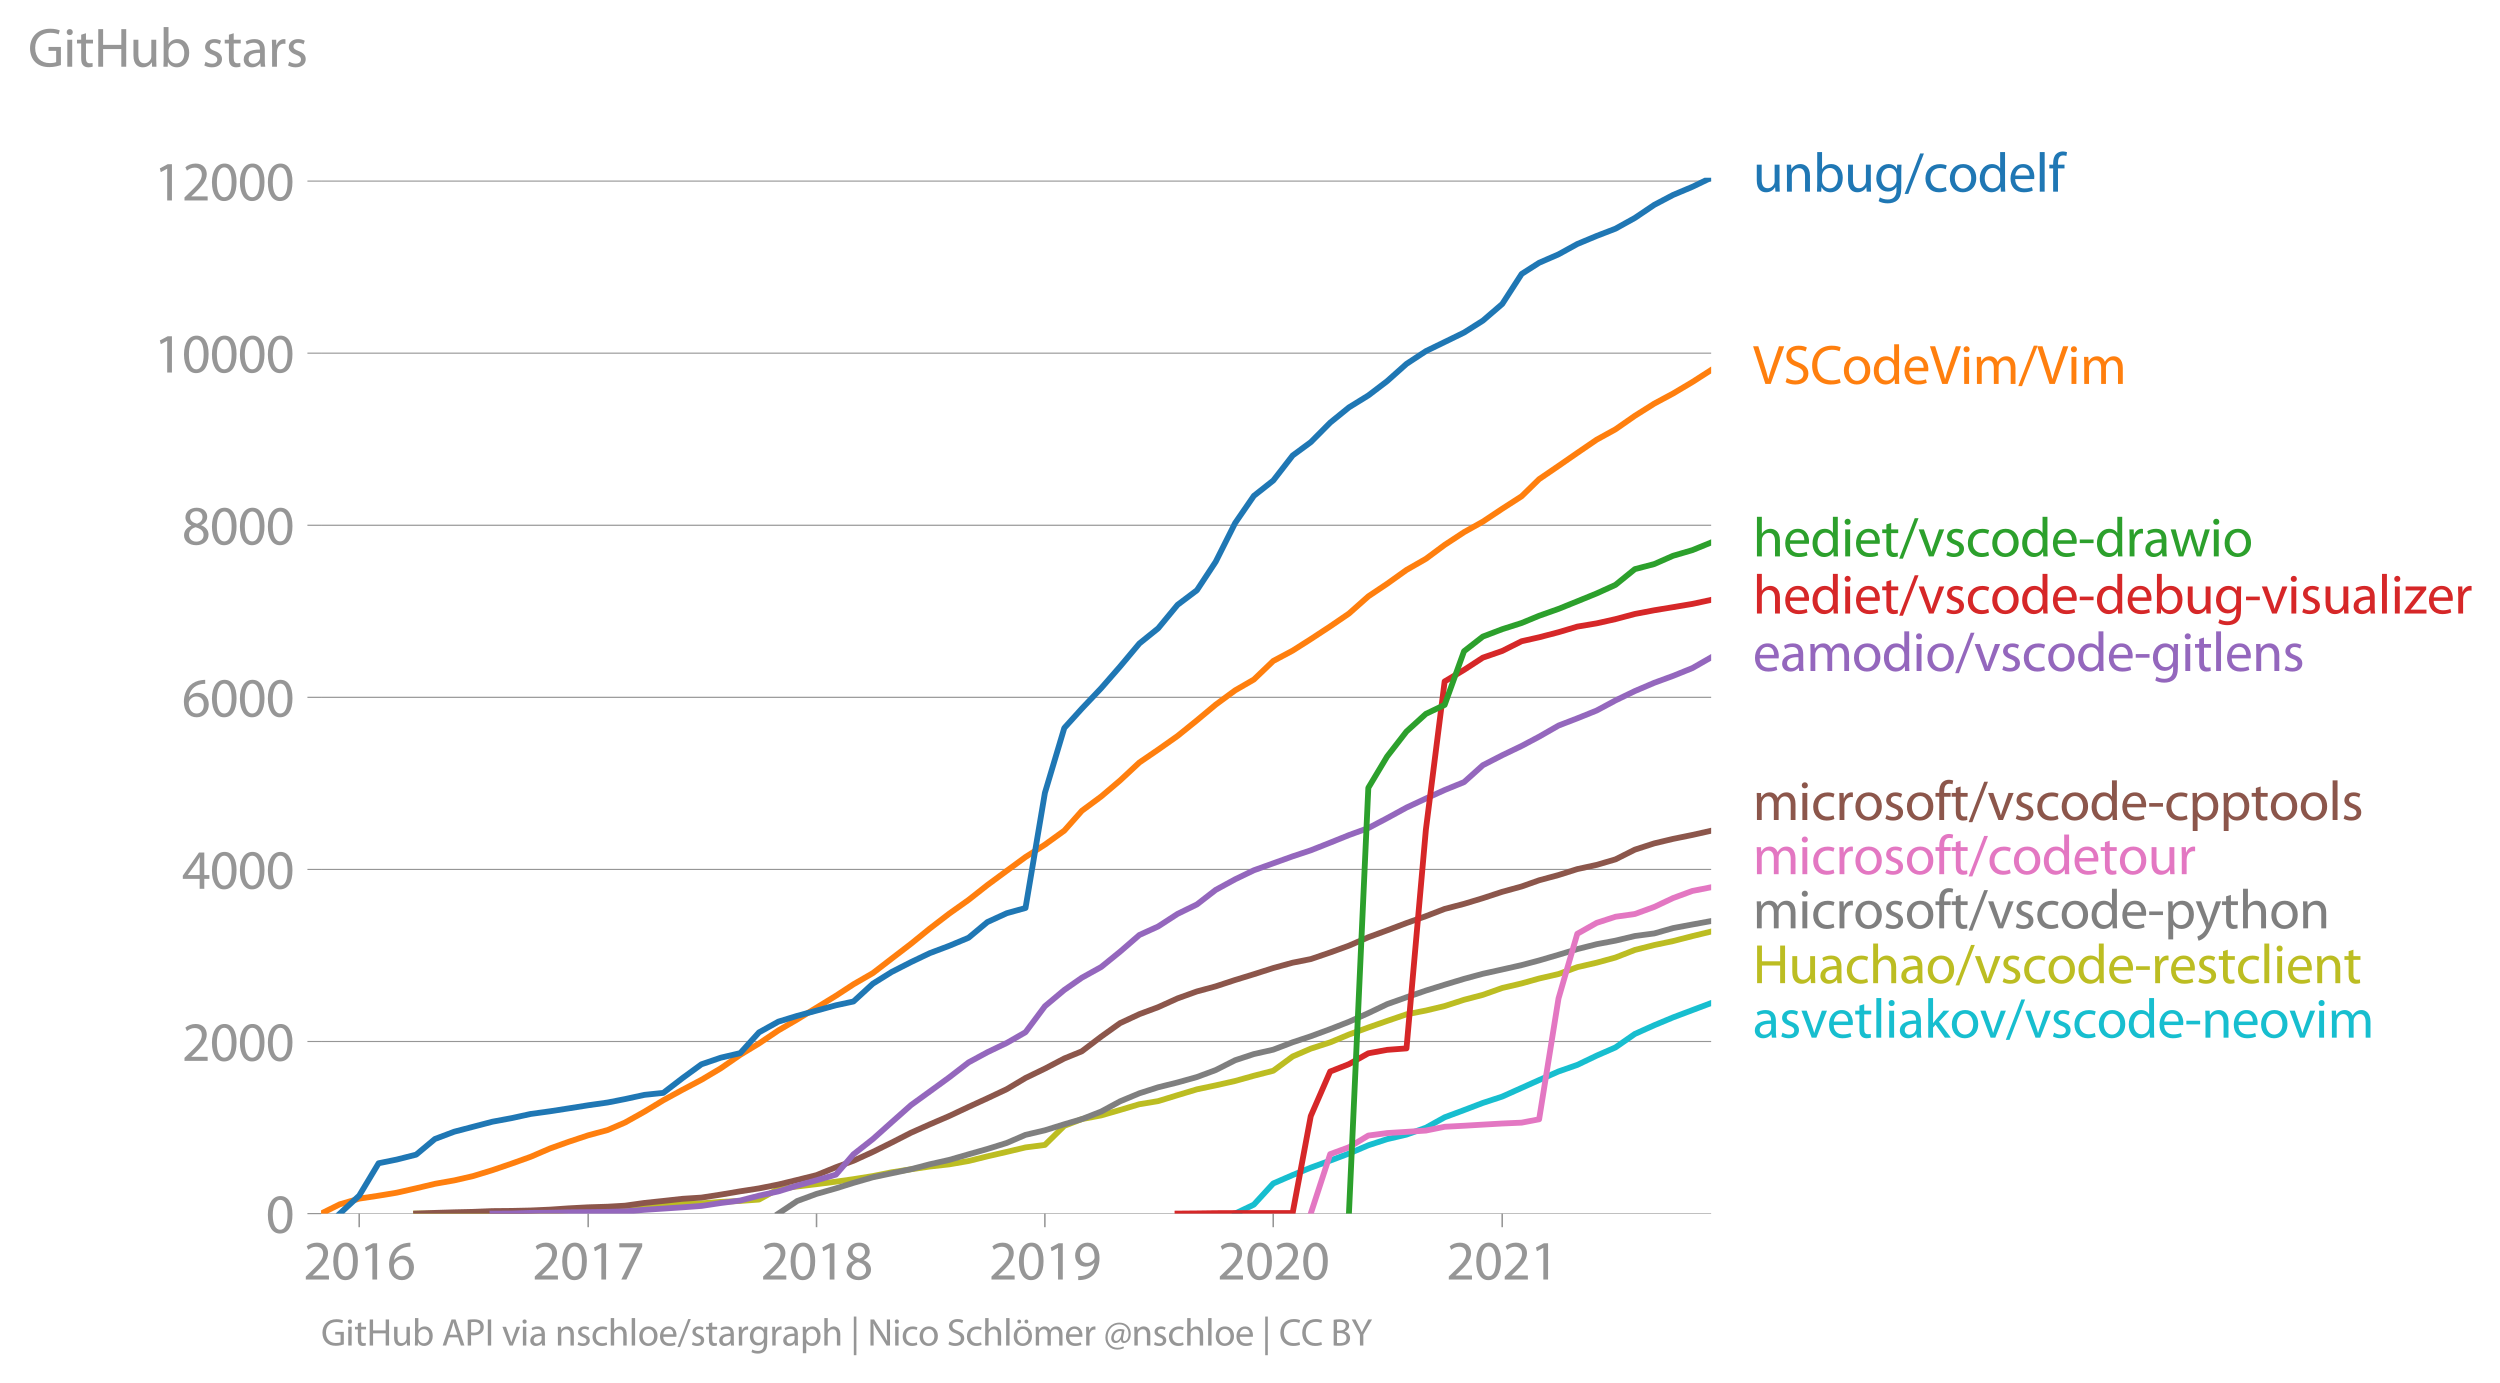 <svg xmlns:xlink="http://www.w3.org/1999/xlink" width="856.334" height="473.733" viewBox="0 0 642.251 355.3" xmlns="http://www.w3.org/2000/svg"><defs><style>*{stroke-linejoin:round;stroke-linecap:butt}</style></defs><g id="figure_1"><path d="M0 355.3h642.25V0H0v355.3z" style="fill:none" id="patch_1"/><g id="axes_1"><path d="M82.476 311.773h357.12V45.66H82.476v266.112z" style="fill:none" id="patch_2"/><g id="matplotlib.axis_1"><g id="xtick_1"><g id="line2d_1"><defs><path id="mfac91e3180" d="M0 0v3.5" style="stroke:#969696;stroke-width:.4"/></defs><use xlink:href="#mfac91e3180" x="92.28" y="311.773" style="fill:#969696;stroke:#969696;stroke-width:.4"/></g><g style="fill:#969696" transform="matrix(.14 0 0 -.14 77.917 328.713)" id="text_1"><defs><path id="MyriadPro-Regular-32" d="M2944 0v467H1075v13l333 307c877 845 1434 1466 1434 2234 0 595-378 1209-1274 1209-480 0-890-179-1178-422l180-397c192 160 505 352 883 352 621 0 825-390 825-813-6-627-486-1164-1548-2176L288 346V0h2656z" transform="scale(.016)"/><path id="MyriadPro-Regular-30" d="M1677 4230c-845 0-1447-768-1447-2163C243 691 794-70 1606-70c922 0 1447 780 1447 2195 0 1325-499 2105-1376 2105zm-32-435c582 0 845-672 845-1696 0-1062-276-1734-852-1734-512 0-844 614-844 1696 0 1133 358 1734 851 1734z" transform="scale(.016)"/><path id="MyriadPro-Regular-31" d="M1510 0h544v4160h-480l-908-486 108-429 724 390h12V0z" transform="scale(.016)"/><path id="MyriadPro-Regular-36" d="M2662 4224c-102 0-243-6-409-32-525-64-986-275-1331-614-410-410-704-1056-704-1876C218 621 800-70 1690-70c864 0 1382 704 1382 1465 0 813-518 1344-1254 1344-461 0-807-217-1005-480h-19c96 685 563 1331 1446 1479 160 25 307 32 422 25v461zM1690 365c-589 0-903 505-916 1190 0 103 26 186 64 250 154 301 468 512 807 512 518 0 857-359 857-954s-326-998-806-998h-6z" transform="scale(.016)"/></defs><use xlink:href="#MyriadPro-Regular-32"/><use xlink:href="#MyriadPro-Regular-30" x="51.3"/><use xlink:href="#MyriadPro-Regular-31" x="102.6"/><use xlink:href="#MyriadPro-Regular-36" x="153.9"/></g></g><g id="xtick_2"><use xlink:href="#mfac91e3180" x="151.104" y="311.773" style="fill:#969696;stroke:#969696;stroke-width:.4" id="line2d_2"/><g style="fill:#969696" transform="matrix(.14 0 0 -.14 136.74 328.713)" id="text_2"><defs><path id="MyriadPro-Regular-37" d="M365 4160v-467h2035v-13L595 0h583l1811 3789v371H365z" transform="scale(.016)"/></defs><use xlink:href="#MyriadPro-Regular-32"/><use xlink:href="#MyriadPro-Regular-30" x="51.3"/><use xlink:href="#MyriadPro-Regular-31" x="102.6"/><use xlink:href="#MyriadPro-Regular-37" x="153.9"/></g></g><g id="xtick_3"><use xlink:href="#mfac91e3180" x="209.767" y="311.773" style="fill:#969696;stroke:#969696;stroke-width:.4" id="line2d_3"/><g style="fill:#969696" transform="matrix(.14 0 0 -.14 195.403 328.713)" id="text_3"><defs><path id="MyriadPro-Regular-38" d="M1062 2170c-512-218-825-589-825-1114C237 448 762-70 1632-70c794 0 1414 486 1414 1209 0 506-320 871-838 1075v20c512 243 685 620 685 972 0 519-403 1024-1210 1024-729 0-1286-448-1286-1107 0-358 198-717 659-934l6-19zm583-1831c-531 0-851 371-832 794 0 397 262 717 749 857 563-160 915-403 915-908 0-423-327-743-832-743zm6 3488c506 0 704-345 704-678 0-378-275-634-633-755-480 128-794 352-794 768 0 358 256 665 723 665z" transform="scale(.016)"/></defs><use xlink:href="#MyriadPro-Regular-32"/><use xlink:href="#MyriadPro-Regular-30" x="51.3"/><use xlink:href="#MyriadPro-Regular-31" x="102.6"/><use xlink:href="#MyriadPro-Regular-38" x="153.9"/></g></g><g id="xtick_4"><use xlink:href="#mfac91e3180" x="268.429" y="311.773" style="fill:#969696;stroke:#969696;stroke-width:.4" id="line2d_4"/><g style="fill:#969696" transform="matrix(.14 0 0 -.14 254.066 328.713)" id="text_4"><defs><path id="MyriadPro-Regular-39" d="M614-64c135-6 314 0 519 32 448 51 889 243 1209 557 410 397 717 1037 717 1952 0 1062-525 1753-1376 1753S262 3539 262 2752c0-710 480-1274 1229-1274 416 0 749 167 979 448h20c-77-492-276-857-551-1107-237-224-544-358-870-403-192-19-333-32-455-19V-64zm1024 3866c589 0 852-544 852-1255 0-89-20-153-52-205-147-249-441-435-819-435-486 0-800 365-800 883 0 589 339 1012 813 1012h6z" transform="scale(.016)"/></defs><use xlink:href="#MyriadPro-Regular-32"/><use xlink:href="#MyriadPro-Regular-30" x="51.3"/><use xlink:href="#MyriadPro-Regular-31" x="102.6"/><use xlink:href="#MyriadPro-Regular-39" x="153.9"/></g></g><g id="xtick_5"><use xlink:href="#mfac91e3180" x="327.092" y="311.773" style="fill:#969696;stroke:#969696;stroke-width:.4" id="line2d_5"/><g style="fill:#969696" transform="matrix(.14 0 0 -.14 312.73 328.713)" id="text_5"><use xlink:href="#MyriadPro-Regular-32"/><use xlink:href="#MyriadPro-Regular-30" x="51.3"/><use xlink:href="#MyriadPro-Regular-32" x="102.6"/><use xlink:href="#MyriadPro-Regular-30" x="153.9"/></g></g><g id="xtick_6"><use xlink:href="#mfac91e3180" x="385.916" y="311.773" style="fill:#969696;stroke:#969696;stroke-width:.4" id="line2d_6"/><g style="fill:#969696" transform="matrix(.14 0 0 -.14 371.553 328.713)" id="text_6"><use xlink:href="#MyriadPro-Regular-32"/><use xlink:href="#MyriadPro-Regular-30" x="51.3"/><use xlink:href="#MyriadPro-Regular-32" x="102.6"/><use xlink:href="#MyriadPro-Regular-31" x="153.9"/></g></g></g><g id="matplotlib.axis_2"><g id="ytick_1"><path d="M82.476 311.773h357.12" clip-path="url(#pd92a24f664)" style="fill:none;stroke:#969696;stroke-width:.3;stroke-linecap:square" id="line2d_7"/><g id="line2d_8"><defs><path id="m99b5514f71" d="M0 0h-3.5" style="stroke:#969696;stroke-width:.3"/></defs><use xlink:href="#m99b5514f71" x="82.476" y="311.773" style="fill:#969696;stroke:#969696;stroke-width:.3"/></g><use xlink:href="#MyriadPro-Regular-30" style="fill:#969696" transform="matrix(.14 0 0 -.14 68.295 316.743)" id="text_7"/></g><g id="ytick_2"><path d="M82.476 267.564h357.12" clip-path="url(#pd92a24f664)" style="fill:none;stroke:#969696;stroke-width:.3;stroke-linecap:square" id="line2d_9"/><use xlink:href="#m99b5514f71" x="82.476" y="267.564" style="fill:#969696;stroke:#969696;stroke-width:.3" id="line2d_10"/><g style="fill:#969696" transform="matrix(.14 0 0 -.14 46.75 272.534)" id="text_8"><use xlink:href="#MyriadPro-Regular-32"/><use xlink:href="#MyriadPro-Regular-30" x="51.3"/><use xlink:href="#MyriadPro-Regular-30" x="102.6"/><use xlink:href="#MyriadPro-Regular-30" x="153.9"/></g></g><g id="ytick_3"><path d="M82.476 223.356h357.12" clip-path="url(#pd92a24f664)" style="fill:none;stroke:#969696;stroke-width:.3;stroke-linecap:square" id="line2d_11"/><use xlink:href="#m99b5514f71" x="82.476" y="223.356" style="fill:#969696;stroke:#969696;stroke-width:.3" id="line2d_12"/><g style="fill:#969696" transform="matrix(.14 0 0 -.14 46.75 228.326)" id="text_9"><defs><path id="MyriadPro-Regular-34" d="M2560 0v1133h582v441h-582v2586h-608L96 1504v-371h1933V0h531zM666 1574v13l1017 1415c115 192 218 371 346 614h19c-13-218-19-435-19-653V1574H666z" transform="scale(.016)"/></defs><use xlink:href="#MyriadPro-Regular-34"/><use xlink:href="#MyriadPro-Regular-30" x="51.3"/><use xlink:href="#MyriadPro-Regular-30" x="102.6"/><use xlink:href="#MyriadPro-Regular-30" x="153.9"/></g></g><g id="ytick_4"><path d="M82.476 179.148h357.12" clip-path="url(#pd92a24f664)" style="fill:none;stroke:#969696;stroke-width:.3;stroke-linecap:square" id="line2d_13"/><use xlink:href="#m99b5514f71" x="82.476" y="179.148" style="fill:#969696;stroke:#969696;stroke-width:.3" id="line2d_14"/><g style="fill:#969696" transform="matrix(.14 0 0 -.14 46.75 184.118)" id="text_10"><use xlink:href="#MyriadPro-Regular-36"/><use xlink:href="#MyriadPro-Regular-30" x="51.3"/><use xlink:href="#MyriadPro-Regular-30" x="102.6"/><use xlink:href="#MyriadPro-Regular-30" x="153.9"/></g></g><g id="ytick_5"><path d="M82.476 134.94h357.12" clip-path="url(#pd92a24f664)" style="fill:none;stroke:#969696;stroke-width:.3;stroke-linecap:square" id="line2d_15"/><use xlink:href="#m99b5514f71" x="82.476" y="134.939" style="fill:#969696;stroke:#969696;stroke-width:.3" id="line2d_16"/><g style="fill:#969696" transform="matrix(.14 0 0 -.14 46.75 139.91)" id="text_11"><use xlink:href="#MyriadPro-Regular-38"/><use xlink:href="#MyriadPro-Regular-30" x="51.3"/><use xlink:href="#MyriadPro-Regular-30" x="102.6"/><use xlink:href="#MyriadPro-Regular-30" x="153.9"/></g></g><g id="ytick_6"><path d="M82.476 90.731h357.12" clip-path="url(#pd92a24f664)" style="fill:none;stroke:#969696;stroke-width:.3;stroke-linecap:square" id="line2d_17"/><use xlink:href="#m99b5514f71" x="82.476" y="90.731" style="fill:#969696;stroke:#969696;stroke-width:.3" id="line2d_18"/><g style="fill:#969696" transform="matrix(.14 0 0 -.14 39.568 95.701)" id="text_12"><use xlink:href="#MyriadPro-Regular-31"/><use xlink:href="#MyriadPro-Regular-30" x="51.3"/><use xlink:href="#MyriadPro-Regular-30" x="102.6"/><use xlink:href="#MyriadPro-Regular-30" x="153.9"/><use xlink:href="#MyriadPro-Regular-30" x="205.2"/></g></g><g id="ytick_7"><path d="M82.476 46.523h357.12" clip-path="url(#pd92a24f664)" style="fill:none;stroke:#969696;stroke-width:.3;stroke-linecap:square" id="line2d_19"/><use xlink:href="#m99b5514f71" x="82.476" y="46.523" style="fill:#969696;stroke:#969696;stroke-width:.3" id="line2d_20"/><g style="fill:#969696" transform="matrix(.14 0 0 -.14 39.568 51.493)" id="text_13"><use xlink:href="#MyriadPro-Regular-31"/><use xlink:href="#MyriadPro-Regular-32" x="51.3"/><use xlink:href="#MyriadPro-Regular-30" x="102.6"/><use xlink:href="#MyriadPro-Regular-30" x="153.9"/><use xlink:href="#MyriadPro-Regular-30" x="205.2"/></g></g><g style="fill:#969696" transform="matrix(.14 0 0 -.14 7.2 17.14)" id="text_14"><defs><path id="MyriadPro-Regular-47" d="M3770 2266H2349v-448h877V531c-128-64-378-115-743-115-1005 0-1664 646-1664 1741 0 1081 685 1734 1735 1734 435 0 723-83 953-185l135 454c-186 90-576 198-1076 198-1446 0-2329-940-2336-2227 0-672 231-1248 602-1606 422-403 960-570 1613-570 582 0 1075 147 1325 237v2074z" transform="scale(.016)"/><path id="MyriadPro-Regular-69" d="M1030 0v3098H467V0h563zM749 4320c-205 0-352-154-352-352 0-192 141-346 339-346 224 0 365 154 358 346 0 198-134 352-345 352z" transform="scale(.016)"/><path id="MyriadPro-Regular-74" d="M595 3667v-569H115v-429h480V979c0-365 58-640 218-806C947 19 1158-70 1421-70c217 0 390 38 499 83l-26 422c-83-25-172-38-326-38-314 0-422 217-422 601v1671h806v429h-806v742l-551-173z" transform="scale(.016)"/><path id="MyriadPro-Regular-48" d="M486 4314V0h557v2022h2087V0h563v4314h-563V2509H1043v1805H486z" transform="scale(.016)"/><path id="MyriadPro-Regular-75" d="M3059 3098h-563V1197c0-103-19-205-51-288-103-250-365-512-743-512-512 0-691 397-691 985v1716H448V1286C448 198 1030-70 1517-70c550 0 877 326 1024 576h13l32-506h499c-19 243-26 525-26 845v2253z" transform="scale(.016)"/><path id="MyriadPro-Regular-62" d="M467 800c0-275-13-589-25-800h486l26 512h19c230-410 589-582 1037-582 691 0 1388 550 1388 1657 7 941-537 1581-1305 1581-499 0-858-224-1056-570h-13v1946H467V800zm557 998c0 90 19 167 32 231 115 429 474 691 858 691 601 0 921-531 921-1152 0-710-352-1190-941-1190-409 0-736 268-844 659-13 64-26 134-26 205v556z" transform="scale(.016)"/><path id="MyriadPro-Regular-73" d="M250 147C467 19 781-70 1120-70c736 0 1158 390 1158 934 0 461-275 730-812 934-404 154-589 269-589 525 0 231 185 423 518 423 288 0 512-103 634-180l141 410c-173 102-448 192-762 192-666 0-1069-410-1069-909 0-371 263-678 819-877 416-153 576-300 576-569 0-256-192-461-601-461-282 0-576 115-743 224L250 147z" transform="scale(.016)"/><path id="MyriadPro-Regular-61" d="M2643 1901c0 621-230 1267-1177 1267-391 0-762-109-1018-275l128-371c218 140 518 230 806 230 634 0 704-461 704-717v-64C890 1978 224 1568 224 819c0-448 320-889 947-889 442 0 775 217 947 460h20l44-390h512c-38 211-51 474-51 742v1159zm-544-858c0-57-13-121-32-179-89-262-345-518-749-518-288 0-531 172-531 537 0 602 698 711 1312 698v-538z" transform="scale(.016)"/><path id="MyriadPro-Regular-72" d="M467 0h557v1651c0 96 13 186 26 263 76 422 358 723 755 723 77 0 134-7 192-19v531c-51 13-96 19-160 19-378 0-717-262-858-678h-25l-20 608H442c19-288 25-602 25-967V0z" transform="scale(.016)"/></defs><use xlink:href="#MyriadPro-Regular-47"/><use xlink:href="#MyriadPro-Regular-69" x="64.6"/><use xlink:href="#MyriadPro-Regular-74" x="88"/><use xlink:href="#MyriadPro-Regular-48" x="121.1"/><use xlink:href="#MyriadPro-Regular-75" x="186.3"/><use xlink:href="#MyriadPro-Regular-62" x="241.4"/><use xlink:href="#MyriadPro-Regular-20" x="298.3"/><use xlink:href="#MyriadPro-Regular-73" x="319.5"/><use xlink:href="#MyriadPro-Regular-74" x="359.1"/><use xlink:href="#MyriadPro-Regular-61" x="392.2"/><use xlink:href="#MyriadPro-Regular-72" x="440.4"/><use xlink:href="#MyriadPro-Regular-73" x="473.1"/></g></g><path d="m317.288 311.773 4.822-2.3 4.982-5.437 4.983-2.166 4.66-1.9 4.983-1.813 4.821-1.813 4.983-2.122 4.821-1.57 4.983-1.17 4.982-1.77 4.821-2.674 4.983-1.857 4.821-1.834 4.983-1.636 4.982-2.232 4.5-2.012 4.983-2.21 4.821-1.68 4.982-2.388 4.822-2.1 4.982-3.47 4.983-2.232 4.821-2.012 4.983-1.879 4.821-1.812" clip-path="url(#pd92a24f664)" style="fill:none;stroke:#17becf;stroke-width:1.5;stroke-linecap:square" id="line2d_21"/><path d="m106.906 311.773 4.821-.022 4.983-.045 4.821-.044 4.983-.132 4.982-.067 4.821-.22 4.983-.111 4.821-.243 4.983-.177 4.982-.31 4.5-.243 4.983-.133 4.821-.42 4.982-.309 4.822-.155 4.982-.375 4.983-.244 4.821-.353 4.983-2.741 4.821-.62 4.983-.596 4.982-.64 4.5-.642 4.982-.796 4.822-.972 4.982-.774 4.822-.707 4.982-.553 4.983-.862 4.821-1.194 4.982-1.149 4.822-1.15 4.982-.64 4.983-4.908 4.5-1.724 4.982-.95 4.822-1.393 4.982-1.48 4.822-.796 4.982-1.526 4.982-1.503 4.822-1.017 4.982-1.127 4.822-1.348 4.982-1.282 4.983-3.67 4.66-2.011 4.983-1.614 4.821-2.011 4.983-1.813 4.821-1.68 4.983-1.702 4.982-.972 4.821-1.15 4.983-1.613 4.821-1.26 4.983-1.768 4.982-1.172 4.5-1.26 4.983-1.15 4.821-1.768 4.982-1.149 4.822-1.326 4.982-1.945 4.983-1.26 4.821-1.017 4.983-1.282 4.821-1.172" clip-path="url(#pd92a24f664)" style="fill:none;stroke:#bcbd22;stroke-width:1.5;stroke-linecap:square" id="line2d_22"/><path d="m199.963 311.773 4.821-3.228 4.983-1.834 4.982-1.415 4.5-1.414 4.982-1.437 4.822-1.017 4.982-1.061 4.822-1.26 4.982-1.127 4.983-1.437 4.821-1.37 4.982-1.548 4.822-2.078 4.982-1.171 4.983-1.547 4.5-1.327 4.982-1.945 4.822-2.608 4.982-2.078 4.822-1.547 4.982-1.238 4.982-1.393 4.822-1.79 4.982-2.52 4.822-1.591 4.982-1.128 4.983-1.9 4.66-1.548 4.983-1.835 4.821-1.878 4.983-2.233 4.821-2.299 4.983-1.768 4.982-1.724 4.821-1.503 4.983-1.503 4.821-1.305 4.983-1.105 4.982-1.127 4.5-1.194 4.983-1.459 4.821-1.458 4.982-1.26 4.822-.907 4.982-1.193 4.983-.663 4.821-1.37 4.983-.93 4.821-.883" clip-path="url(#pd92a24f664)" style="fill:none;stroke:#7f7f7f;stroke-width:1.5;stroke-linecap:square" id="line2d_23"/><g style="fill:#1f77b4" transform="matrix(.14 0 0 -.14 450.31 49.244)" id="text_15"><defs><path id="MyriadPro-Regular-6e" d="M467 0h563v1862c0 96 13 192 39 263 96 313 384 576 755 576 531 0 717-416 717-915V0h563v1850c0 1062-666 1318-1094 1318-512 0-871-288-1024-582h-13l-32 512H442c19-256 25-519 25-839V0z" transform="scale(.016)"/><path id="MyriadPro-Regular-67" d="M3110 2246c0 378 13 628 26 852h-493l-25-468h-13c-135 256-429 538-967 538-710 0-1395-595-1395-1645C243 666 794 13 1562 13c480 0 812 230 985 518h13V186c0-781-422-1082-998-1082-384 0-704 115-909 243l-141-429c250-166 659-256 1030-256 391 0 826 90 1127 372 301 268 441 704 441 1414v1798zm-556-928c0-96-13-204-45-300-122-359-435-576-781-576-608 0-915 505-915 1113 0 717 384 1171 921 1171 410 0 685-268 788-595 25-77 32-160 32-256v-557z" transform="scale(.016)"/><path id="MyriadPro-Regular-2f" d="m422-256 1792 4640h-435L-6-256h428z" transform="scale(.016)"/><path id="MyriadPro-Regular-63" d="M2579 538c-160-71-371-154-691-154-614 0-1075 442-1075 1158 0 647 384 1172 1094 1172 307 0 519-71 653-148l128 436c-154 76-448 160-781 160-1011 0-1664-692-1664-1645C243 570 851-70 1786-70c416 0 742 108 889 185l-96 423z" transform="scale(.016)"/><path id="MyriadPro-Regular-6f" d="M1779 3168c-857 0-1536-608-1536-1645C243 544 890-70 1728-70c749 0 1542 499 1542 1644 0 948-601 1594-1491 1594zm-13-422c666 0 928-666 928-1191 0-697-403-1203-940-1203-551 0-941 512-941 1190 0 589 288 1204 953 1204z" transform="scale(.016)"/><path id="MyriadPro-Regular-64" d="M2579 4544V2694h-13c-140 250-460 474-934 474-755 0-1395-634-1389-1664C243 563 819-70 1568-70c506 0 883 262 1056 608h13l25-538h506c-19 211-26 525-26 800v3744h-563zm0-3245c0-89-6-166-25-243-103-422-448-672-826-672-608 0-915 518-915 1146 0 684 345 1196 928 1196 422 0 729-294 813-652 19-71 25-167 25-237v-538z" transform="scale(.016)"/><path id="MyriadPro-Regular-65" d="M2957 1446c6 58 19 148 19 263 0 569-269 1459-1280 1459-902 0-1453-736-1453-1670C243 563 813-70 1766-70c493 0 832 108 1031 198l-96 403c-211-89-455-160-858-160-563 0-1049 314-1062 1075h2176zM787 1850c45 390 295 915 864 915 634 0 787-557 781-915H787z" transform="scale(.016)"/><path id="MyriadPro-Regular-6c" d="M467 0h563v4544H467V0z" transform="scale(.016)"/><path id="MyriadPro-Regular-66" d="M1082 0v2669h748v429h-748v166c0 474 121 896 601 896 160 0 275-32 359-70l76 435c-108 45-281 89-480 89-262 0-544-83-755-288-262-249-358-646-358-1081v-147H90v-429h435V0h557z" transform="scale(.016)"/></defs><use xlink:href="#MyriadPro-Regular-75"/><use xlink:href="#MyriadPro-Regular-6e" x="55.1"/><use xlink:href="#MyriadPro-Regular-62" x="110.6"/><use xlink:href="#MyriadPro-Regular-75" x="167.5"/><use xlink:href="#MyriadPro-Regular-67" x="222.6"/><use xlink:href="#MyriadPro-Regular-2f" x="278.5"/><use xlink:href="#MyriadPro-Regular-63" x="312.8"/><use xlink:href="#MyriadPro-Regular-6f" x="357.6"/><use xlink:href="#MyriadPro-Regular-64" x="412.5"/><use xlink:href="#MyriadPro-Regular-65" x="468.9"/><use xlink:href="#MyriadPro-Regular-6c" x="519"/><use xlink:href="#MyriadPro-Regular-66" x="542.6"/></g><g style="fill:#ff7f0e" transform="matrix(.14 0 0 -.14 450.31 98.626)" id="text_16"><defs><path id="MyriadPro-Regular-56" d="m2048 0 1542 4314h-595l-729-2132c-192-563-372-1107-493-1606h-13c-115 506-275 1030-461 1613L627 4314H26L1434 0h614z" transform="scale(.016)"/><path id="MyriadPro-Regular-53" d="M269 211C499 58 954-70 1370-70c1017 0 1510 582 1510 1248 0 633-371 985-1101 1267-595 230-857 429-857 832 0 294 224 646 812 646 391 0 679-128 820-205l153 455c-192 109-512 211-953 211-839 0-1396-499-1396-1171 0-608 436-973 1140-1223 582-224 812-454 812-857 0-435-332-736-902-736-384 0-749 128-998 281L269 211z" transform="scale(.016)"/><path id="MyriadPro-Regular-43" d="M3386 582c-224-108-570-179-909-179-1050 0-1658 679-1658 1735 0 1132 672 1779 1683 1779 359 0 660-77 871-179l134 454c-147 77-486 192-1024 192-1337 0-2253-915-2253-2266C230 704 1146-70 2362-70c524 0 934 108 1139 211l-115 441z" transform="scale(.016)"/><path id="MyriadPro-Regular-6d" d="M467 0h551v1869c0 96 12 192 44 275 90 282 346 563 698 563 429 0 646-358 646-851V0h551v1914c0 102 19 204 45 281 96 275 345 512 665 512 455 0 672-358 672-953V0h551v1824c0 1075-608 1344-1018 1344-294 0-499-77-685-218-128-96-249-230-345-403h-13c-135 365-455 621-877 621-512 0-800-275-973-570h-19l-26 500H442c19-256 25-519 25-839V0z" transform="scale(.016)"/></defs><use xlink:href="#MyriadPro-Regular-56"/><use xlink:href="#MyriadPro-Regular-53" x="55.8"/><use xlink:href="#MyriadPro-Regular-43" x="105.1"/><use xlink:href="#MyriadPro-Regular-6f" x="163.1"/><use xlink:href="#MyriadPro-Regular-64" x="218"/><use xlink:href="#MyriadPro-Regular-65" x="274.4"/><use xlink:href="#MyriadPro-Regular-56" x="324.5"/><use xlink:href="#MyriadPro-Regular-69" x="380.3"/><use xlink:href="#MyriadPro-Regular-6d" x="403.7"/><use xlink:href="#MyriadPro-Regular-2f" x="487.1"/><use xlink:href="#MyriadPro-Regular-56" x="521.4"/><use xlink:href="#MyriadPro-Regular-69" x="577.2"/><use xlink:href="#MyriadPro-Regular-6d" x="600.6"/></g><g style="fill:#2ca02c" transform="matrix(.14 0 0 -.14 450.31 142.944)" id="text_17"><defs><path id="MyriadPro-Regular-68" d="M467 0h563v1869c0 109 7 192 39 269 102 307 390 563 755 563 531 0 717-423 717-922V0h563v1843c0 1069-666 1325-1082 1325-211 0-409-64-576-160-172-96-313-237-403-397h-13v1933H467V0z" transform="scale(.016)"/><path id="MyriadPro-Regular-76" d="M83 3098 1261 0h537l1216 3098h-588l-602-1741c-102-282-192-538-262-794h-20c-64 256-147 512-249 794L685 3098H83z" transform="scale(.016)"/><path id="MyriadPro-Regular-2d" d="M192 1939v-416h1581v416H192z" transform="scale(.016)"/><path id="MyriadPro-Regular-77" d="M115 3098 1050 0h512l499 1472c109 333 205 653 281 1024h13c77-365 167-672 275-1018L3104 0h512l998 3098h-556l-442-1556c-102-364-186-691-237-1004h-19c-70 313-160 640-275 1011l-480 1549h-474l-505-1575c-103-339-205-672-276-985h-19c-57 320-141 640-230 985L691 3098H115z" transform="scale(.016)"/></defs><use xlink:href="#MyriadPro-Regular-68"/><use xlink:href="#MyriadPro-Regular-65" x="55.5"/><use xlink:href="#MyriadPro-Regular-64" x="105.6"/><use xlink:href="#MyriadPro-Regular-69" x="162"/><use xlink:href="#MyriadPro-Regular-65" x="185.4"/><use xlink:href="#MyriadPro-Regular-74" x="235.5"/><use xlink:href="#MyriadPro-Regular-2f" x="268.6"/><use xlink:href="#MyriadPro-Regular-76" x="302.9"/><use xlink:href="#MyriadPro-Regular-73" x="351"/><use xlink:href="#MyriadPro-Regular-63" x="390.6"/><use xlink:href="#MyriadPro-Regular-6f" x="435.4"/><use xlink:href="#MyriadPro-Regular-64" x="490.3"/><use xlink:href="#MyriadPro-Regular-65" x="546.7"/><use xlink:href="#MyriadPro-Regular-2d" x="596.8"/><use xlink:href="#MyriadPro-Regular-64" x="627.5"/><use xlink:href="#MyriadPro-Regular-72" x="683.9"/><use xlink:href="#MyriadPro-Regular-61" x="716.6"/><use xlink:href="#MyriadPro-Regular-77" x="764.8"/><use xlink:href="#MyriadPro-Regular-69" x="838.4"/><use xlink:href="#MyriadPro-Regular-6f" x="861.8"/></g><g style="fill:#d62728" transform="matrix(.14 0 0 -.14 450.31 157.61)" id="text_18"><defs><path id="MyriadPro-Regular-7a" d="M115 0h2515v448H819v13c141 160 269 313 397 486l1382 1799 7 352H243v-455h1677v-13c-141-166-269-313-403-480L115 326V0z" transform="scale(.016)"/></defs><use xlink:href="#MyriadPro-Regular-68"/><use xlink:href="#MyriadPro-Regular-65" x="55.5"/><use xlink:href="#MyriadPro-Regular-64" x="105.6"/><use xlink:href="#MyriadPro-Regular-69" x="162"/><use xlink:href="#MyriadPro-Regular-65" x="185.4"/><use xlink:href="#MyriadPro-Regular-74" x="235.5"/><use xlink:href="#MyriadPro-Regular-2f" x="268.6"/><use xlink:href="#MyriadPro-Regular-76" x="302.9"/><use xlink:href="#MyriadPro-Regular-73" x="351"/><use xlink:href="#MyriadPro-Regular-63" x="390.6"/><use xlink:href="#MyriadPro-Regular-6f" x="435.4"/><use xlink:href="#MyriadPro-Regular-64" x="490.3"/><use xlink:href="#MyriadPro-Regular-65" x="546.7"/><use xlink:href="#MyriadPro-Regular-2d" x="596.8"/><use xlink:href="#MyriadPro-Regular-64" x="627.5"/><use xlink:href="#MyriadPro-Regular-65" x="683.9"/><use xlink:href="#MyriadPro-Regular-62" x="734"/><use xlink:href="#MyriadPro-Regular-75" x="790.9"/><use xlink:href="#MyriadPro-Regular-67" x="846"/><use xlink:href="#MyriadPro-Regular-2d" x="901.9"/><use xlink:href="#MyriadPro-Regular-76" x="932.6"/><use xlink:href="#MyriadPro-Regular-69" x="980.7"/><use xlink:href="#MyriadPro-Regular-73" x="1004.1"/><use xlink:href="#MyriadPro-Regular-75" x="1043.7"/><use xlink:href="#MyriadPro-Regular-61" x="1098.8"/><use xlink:href="#MyriadPro-Regular-6c" x="1147"/><use xlink:href="#MyriadPro-Regular-69" x="1170.6"/><use xlink:href="#MyriadPro-Regular-7a" x="1194"/><use xlink:href="#MyriadPro-Regular-65" x="1236.8"/><use xlink:href="#MyriadPro-Regular-72" x="1286.9"/></g><g style="fill:#9467bd" transform="matrix(.14 0 0 -.14 450.31 172.376)" id="text_19"><use xlink:href="#MyriadPro-Regular-65"/><use xlink:href="#MyriadPro-Regular-61" x="50.1"/><use xlink:href="#MyriadPro-Regular-6d" x="98.3"/><use xlink:href="#MyriadPro-Regular-6f" x="181.7"/><use xlink:href="#MyriadPro-Regular-64" x="236.6"/><use xlink:href="#MyriadPro-Regular-69" x="293"/><use xlink:href="#MyriadPro-Regular-6f" x="316.4"/><use xlink:href="#MyriadPro-Regular-2f" x="371.3"/><use xlink:href="#MyriadPro-Regular-76" x="405.6"/><use xlink:href="#MyriadPro-Regular-73" x="453.7"/><use xlink:href="#MyriadPro-Regular-63" x="493.3"/><use xlink:href="#MyriadPro-Regular-6f" x="538.1"/><use xlink:href="#MyriadPro-Regular-64" x="593"/><use xlink:href="#MyriadPro-Regular-65" x="649.4"/><use xlink:href="#MyriadPro-Regular-2d" x="699.5"/><use xlink:href="#MyriadPro-Regular-67" x="730.2"/><use xlink:href="#MyriadPro-Regular-69" x="786.1"/><use xlink:href="#MyriadPro-Regular-74" x="809.5"/><use xlink:href="#MyriadPro-Regular-6c" x="842.6"/><use xlink:href="#MyriadPro-Regular-65" x="866.2"/><use xlink:href="#MyriadPro-Regular-6e" x="916.3"/><use xlink:href="#MyriadPro-Regular-73" x="971.8"/></g><g style="fill:#8c564b" transform="matrix(.14 0 0 -.14 450.31 210.652)" id="text_20"><defs><path id="MyriadPro-Regular-70" d="M467-1267h557V416h13c185-307 544-486 953-486 730 0 1408 550 1408 1664 0 940-563 1574-1312 1574-505 0-870-224-1100-602h-13l-26 532H442c12-295 25-615 25-1012v-3353zm557 3059c0 77 19 160 38 230 109 423 468 698 852 698 595 0 921-531 921-1152 0-710-345-1197-941-1197-403 0-742 269-844 659-13 71-26 148-26 231v531z" transform="scale(.016)"/></defs><use xlink:href="#MyriadPro-Regular-6d"/><use xlink:href="#MyriadPro-Regular-69" x="83.4"/><use xlink:href="#MyriadPro-Regular-63" x="106.8"/><use xlink:href="#MyriadPro-Regular-72" x="151.6"/><use xlink:href="#MyriadPro-Regular-6f" x="184.3"/><use xlink:href="#MyriadPro-Regular-73" x="239.2"/><use xlink:href="#MyriadPro-Regular-6f" x="278.8"/><use xlink:href="#MyriadPro-Regular-66" x="333.7"/><use xlink:href="#MyriadPro-Regular-74" x="362.9"/><use xlink:href="#MyriadPro-Regular-2f" x="396"/><use xlink:href="#MyriadPro-Regular-76" x="430.3"/><use xlink:href="#MyriadPro-Regular-73" x="478.4"/><use xlink:href="#MyriadPro-Regular-63" x="518"/><use xlink:href="#MyriadPro-Regular-6f" x="562.8"/><use xlink:href="#MyriadPro-Regular-64" x="617.7"/><use xlink:href="#MyriadPro-Regular-65" x="674.1"/><use xlink:href="#MyriadPro-Regular-2d" x="724.2"/><use xlink:href="#MyriadPro-Regular-63" x="754.9"/><use xlink:href="#MyriadPro-Regular-70" x="799.7"/><use xlink:href="#MyriadPro-Regular-70" x="856.6"/><use xlink:href="#MyriadPro-Regular-74" x="913.5"/><use xlink:href="#MyriadPro-Regular-6f" x="946.6"/><use xlink:href="#MyriadPro-Regular-6f" x="1001.5"/><use xlink:href="#MyriadPro-Regular-6c" x="1056.4"/><use xlink:href="#MyriadPro-Regular-73" x="1080"/></g><g style="fill:#e377c2" transform="matrix(.14 0 0 -.14 450.31 224.576)" id="text_21"><use xlink:href="#MyriadPro-Regular-6d"/><use xlink:href="#MyriadPro-Regular-69" x="83.4"/><use xlink:href="#MyriadPro-Regular-63" x="106.8"/><use xlink:href="#MyriadPro-Regular-72" x="151.6"/><use xlink:href="#MyriadPro-Regular-6f" x="184.3"/><use xlink:href="#MyriadPro-Regular-73" x="239.2"/><use xlink:href="#MyriadPro-Regular-6f" x="278.8"/><use xlink:href="#MyriadPro-Regular-66" x="333.7"/><use xlink:href="#MyriadPro-Regular-74" x="362.9"/><use xlink:href="#MyriadPro-Regular-2f" x="396"/><use xlink:href="#MyriadPro-Regular-63" x="430.3"/><use xlink:href="#MyriadPro-Regular-6f" x="475.1"/><use xlink:href="#MyriadPro-Regular-64" x="530"/><use xlink:href="#MyriadPro-Regular-65" x="586.4"/><use xlink:href="#MyriadPro-Regular-74" x="636.5"/><use xlink:href="#MyriadPro-Regular-6f" x="669.6"/><use xlink:href="#MyriadPro-Regular-75" x="724.5"/><use xlink:href="#MyriadPro-Regular-72" x="779.6"/></g><g style="fill:#7f7f7f" transform="matrix(.14 0 0 -.14 450.31 238.492)" id="text_22"><defs><path id="MyriadPro-Regular-79" d="M58 3098 1203 243c26-70 39-115 39-147s-20-77-45-134c-128-288-320-506-474-628-166-140-352-230-493-275l141-473c141 25 416 121 691 364 384 333 660 877 1063 1940l845 2208h-596l-614-1818c-77-224-141-461-198-646h-13c-51 185-128 428-199 633L672 3098H58z" transform="scale(.016)"/></defs><use xlink:href="#MyriadPro-Regular-6d"/><use xlink:href="#MyriadPro-Regular-69" x="83.4"/><use xlink:href="#MyriadPro-Regular-63" x="106.8"/><use xlink:href="#MyriadPro-Regular-72" x="151.6"/><use xlink:href="#MyriadPro-Regular-6f" x="184.3"/><use xlink:href="#MyriadPro-Regular-73" x="239.2"/><use xlink:href="#MyriadPro-Regular-6f" x="278.8"/><use xlink:href="#MyriadPro-Regular-66" x="333.7"/><use xlink:href="#MyriadPro-Regular-74" x="362.9"/><use xlink:href="#MyriadPro-Regular-2f" x="396"/><use xlink:href="#MyriadPro-Regular-76" x="430.3"/><use xlink:href="#MyriadPro-Regular-73" x="478.4"/><use xlink:href="#MyriadPro-Regular-63" x="518"/><use xlink:href="#MyriadPro-Regular-6f" x="562.8"/><use xlink:href="#MyriadPro-Regular-64" x="617.7"/><use xlink:href="#MyriadPro-Regular-65" x="674.1"/><use xlink:href="#MyriadPro-Regular-2d" x="724.2"/><use xlink:href="#MyriadPro-Regular-70" x="754.9"/><use xlink:href="#MyriadPro-Regular-79" x="811.8"/><use xlink:href="#MyriadPro-Regular-74" x="858.9"/><use xlink:href="#MyriadPro-Regular-68" x="892"/><use xlink:href="#MyriadPro-Regular-6f" x="947.5"/><use xlink:href="#MyriadPro-Regular-6e" x="1002.4"/></g><g style="fill:#bcbd22" transform="matrix(.14 0 0 -.14 450.31 252.576)" id="text_23"><use xlink:href="#MyriadPro-Regular-48"/><use xlink:href="#MyriadPro-Regular-75" x="65.2"/><use xlink:href="#MyriadPro-Regular-61" x="120.3"/><use xlink:href="#MyriadPro-Regular-63" x="168.5"/><use xlink:href="#MyriadPro-Regular-68" x="213.3"/><use xlink:href="#MyriadPro-Regular-61" x="268.8"/><use xlink:href="#MyriadPro-Regular-6f" x="317"/><use xlink:href="#MyriadPro-Regular-2f" x="371.9"/><use xlink:href="#MyriadPro-Regular-76" x="406.2"/><use xlink:href="#MyriadPro-Regular-73" x="454.3"/><use xlink:href="#MyriadPro-Regular-63" x="493.9"/><use xlink:href="#MyriadPro-Regular-6f" x="538.7"/><use xlink:href="#MyriadPro-Regular-64" x="593.6"/><use xlink:href="#MyriadPro-Regular-65" x="650"/><use xlink:href="#MyriadPro-Regular-2d" x="700.1"/><use xlink:href="#MyriadPro-Regular-72" x="730.8"/><use xlink:href="#MyriadPro-Regular-65" x="763.5"/><use xlink:href="#MyriadPro-Regular-73" x="813.6"/><use xlink:href="#MyriadPro-Regular-74" x="853.2"/><use xlink:href="#MyriadPro-Regular-63" x="886.3"/><use xlink:href="#MyriadPro-Regular-6c" x="931.1"/><use xlink:href="#MyriadPro-Regular-69" x="954.7"/><use xlink:href="#MyriadPro-Regular-65" x="978.1"/><use xlink:href="#MyriadPro-Regular-6e" x="1028.2"/><use xlink:href="#MyriadPro-Regular-74" x="1083.7"/></g><g style="fill:#17becf" transform="matrix(.14 0 0 -.14 450.31 266.576)" id="text_24"><defs><path id="MyriadPro-Regular-6b" d="M1024 4544H467V0h557v1165l288 320L2381 0h685L1702 1824l1197 1274h-678l-909-1069c-90-109-198-243-275-352h-13v2867z" transform="scale(.016)"/></defs><use xlink:href="#MyriadPro-Regular-61"/><use xlink:href="#MyriadPro-Regular-73" x="48.2"/><use xlink:href="#MyriadPro-Regular-76" x="87.8"/><use xlink:href="#MyriadPro-Regular-65" x="135.9"/><use xlink:href="#MyriadPro-Regular-74" x="186"/><use xlink:href="#MyriadPro-Regular-6c" x="219.1"/><use xlink:href="#MyriadPro-Regular-69" x="242.7"/><use xlink:href="#MyriadPro-Regular-61" x="266.1"/><use xlink:href="#MyriadPro-Regular-6b" x="314.3"/><use xlink:href="#MyriadPro-Regular-6f" x="361.2"/><use xlink:href="#MyriadPro-Regular-76" x="416.1"/><use xlink:href="#MyriadPro-Regular-2f" x="464.2"/><use xlink:href="#MyriadPro-Regular-76" x="498.5"/><use xlink:href="#MyriadPro-Regular-73" x="546.6"/><use xlink:href="#MyriadPro-Regular-63" x="586.2"/><use xlink:href="#MyriadPro-Regular-6f" x="631"/><use xlink:href="#MyriadPro-Regular-64" x="685.9"/><use xlink:href="#MyriadPro-Regular-65" x="742.3"/><use xlink:href="#MyriadPro-Regular-2d" x="792.4"/><use xlink:href="#MyriadPro-Regular-6e" x="823.1"/><use xlink:href="#MyriadPro-Regular-65" x="878.6"/><use xlink:href="#MyriadPro-Regular-6f" x="928.7"/><use xlink:href="#MyriadPro-Regular-76" x="983.6"/><use xlink:href="#MyriadPro-Regular-69" x="1031.7"/><use xlink:href="#MyriadPro-Regular-6d" x="1055.1"/></g><g style="fill:#969696" transform="matrix(.097 0 0 -.097 82.476 345.67)" id="text_25"><defs><path id="MyriadPro-Regular-41" d="M2714 1357 3174 0h596L2298 4314h-672L160 0h576l448 1357h1530zm-1415 435 423 1248c83 262 153 525 217 781h13c64-250 128-506 224-787l422-1242H1299z" transform="scale(.016)"/><path id="MyriadPro-Regular-50" d="M486 0h557v1728c128-32 282-38 448-38 544 0 1024 160 1319 473 217 224 332 531 332 922 0 384-140 697-377 902-256 231-659 359-1210 359-448 0-800-39-1069-84V0zm557 3859c96 26 282 45 525 45 614 0 1018-275 1018-845 0-595-410-921-1082-921-186 0-339 12-461 44v1677z" transform="scale(.016)"/><path id="MyriadPro-Regular-49" d="M486 4314V0h557v4314H486z" transform="scale(.016)"/><path id="MyriadPro-Regular-7c" d="M550 4800v-6400h429v6400H550z" transform="scale(.016)"/><path id="MyriadPro-Regular-4e" d="M1011 0v1843c0 717-13 1235-45 1779l20 7c217-467 505-960 806-1440L3162 0h563v4314h-525V2509c0-672 13-1197 64-1773l-13-6c-205 441-454 896-774 1401L1094 4314H486V0h525z" transform="scale(.016)"/><path id="MyriadPro-Regular-f6" d="M1165 3648c185 0 313 154 313 326 0 186-134 327-313 327s-327-147-327-327c0-172 135-326 320-326h7zm1184 0c185 0 313 154 313 326 0 186-134 327-313 327s-320-147-320-327c0-172 128-326 313-326h7zm-570-480c-857 0-1536-608-1536-1645C243 544 890-70 1728-70c749 0 1542 499 1542 1644 0 948-601 1594-1491 1594zm-13-422c666 0 928-666 928-1191 0-697-403-1203-940-1203-551 0-941 512-941 1190 0 589 288 1204 953 1204z" transform="scale(.016)"/><path id="MyriadPro-Regular-40" d="M2867 1632c-70-397-409-870-781-870-281 0-422 204-422 486 0 621 454 1152 1018 1152 147 0 256-26 320-45l-135-723zm384-1773c-262-147-601-224-966-224-947 0-1645 666-1645 1735 0 1299 877 2131 1920 2131 992 0 1549-672 1549-1600 0-743-365-1178-691-1171-212 6-288 230-192 716l217 1159c-166 77-409 134-685 134-889 0-1516-723-1516-1517 0-505 320-806 691-806 384 0 678 186 902 563h26c-19-390 217-563 473-563 602 0 1140 563 1140 1523 0 1069-749 1856-1863 1856-1421 0-2336-1145-2336-2464C275 96 1165-672 2214-672c429 0 788 70 1140 256l-103 275z" transform="scale(.016)"/><path id="MyriadPro-Regular-42" d="M486 13c186-26 480-51 864-51 704 0 1191 128 1492 403 217 211 364 493 364 864 0 640-480 979-889 1081v13c454 167 729 531 729 947 0 340-134 596-358 762-269 218-627 314-1184 314-390 0-774-39-1018-90V13zm557 3865c90 20 237 39 493 39 563 0 947-199 947-704 0-416-345-723-934-723h-506v1388zm0-1811h461c608 0 1114-243 1114-832 0-627-532-838-1108-838-198 0-358 6-467 25v1645z" transform="scale(.016)"/><path id="MyriadPro-Regular-59" d="M2010 0v1837l1446 2477h-634l-620-1191c-167-326-314-608-436-889h-12c-135 300-263 563-429 889L717 4314H83l1363-2484V0h564z" transform="scale(.016)"/></defs><use xlink:href="#MyriadPro-Regular-47"/><use xlink:href="#MyriadPro-Regular-69" x="64.6"/><use xlink:href="#MyriadPro-Regular-74" x="88"/><use xlink:href="#MyriadPro-Regular-48" x="121.1"/><use xlink:href="#MyriadPro-Regular-75" x="186.3"/><use xlink:href="#MyriadPro-Regular-62" x="241.4"/><use xlink:href="#MyriadPro-Regular-20" x="298.3"/><use xlink:href="#MyriadPro-Regular-41" x="319.5"/><use xlink:href="#MyriadPro-Regular-50" x="380.7"/><use xlink:href="#MyriadPro-Regular-49" x="433.9"/><use xlink:href="#MyriadPro-Regular-20" x="457.8"/><use xlink:href="#MyriadPro-Regular-76" x="479"/><use xlink:href="#MyriadPro-Regular-69" x="527.1"/><use xlink:href="#MyriadPro-Regular-61" x="550.5"/><use xlink:href="#MyriadPro-Regular-20" x="598.7"/><use xlink:href="#MyriadPro-Regular-6e" x="619.9"/><use xlink:href="#MyriadPro-Regular-73" x="675.4"/><use xlink:href="#MyriadPro-Regular-63" x="715"/><use xlink:href="#MyriadPro-Regular-68" x="759.8"/><use xlink:href="#MyriadPro-Regular-6c" x="815.3"/><use xlink:href="#MyriadPro-Regular-6f" x="838.9"/><use xlink:href="#MyriadPro-Regular-65" x="893.8"/><use xlink:href="#MyriadPro-Regular-2f" x="943.9"/><use xlink:href="#MyriadPro-Regular-73" x="978.2"/><use xlink:href="#MyriadPro-Regular-74" x="1017.8"/><use xlink:href="#MyriadPro-Regular-61" x="1050.9"/><use xlink:href="#MyriadPro-Regular-72" x="1099.1"/><use xlink:href="#MyriadPro-Regular-67" x="1131.8"/><use xlink:href="#MyriadPro-Regular-72" x="1187.7"/><use xlink:href="#MyriadPro-Regular-61" x="1220.4"/><use xlink:href="#MyriadPro-Regular-70" x="1268.6"/><use xlink:href="#MyriadPro-Regular-68" x="1325.5"/><use xlink:href="#MyriadPro-Regular-20" x="1381"/><use xlink:href="#MyriadPro-Regular-7c" x="1402.2"/><use xlink:href="#MyriadPro-Regular-20" x="1426.1"/><use xlink:href="#MyriadPro-Regular-4e" x="1447.3"/><use xlink:href="#MyriadPro-Regular-69" x="1513.1"/><use xlink:href="#MyriadPro-Regular-63" x="1536.5"/><use xlink:href="#MyriadPro-Regular-6f" x="1581.3"/><use xlink:href="#MyriadPro-Regular-20" x="1636.2"/><use xlink:href="#MyriadPro-Regular-53" x="1657.4"/><use xlink:href="#MyriadPro-Regular-63" x="1706.7"/><use xlink:href="#MyriadPro-Regular-68" x="1751.5"/><use xlink:href="#MyriadPro-Regular-6c" x="1807"/><use xlink:href="#MyriadPro-Regular-f6" x="1830.6"/><use xlink:href="#MyriadPro-Regular-6d" x="1885.5"/><use xlink:href="#MyriadPro-Regular-65" x="1968.9"/><use xlink:href="#MyriadPro-Regular-72" x="2019"/><use xlink:href="#MyriadPro-Regular-20" x="2051.7"/><use xlink:href="#MyriadPro-Regular-40" x="2072.9"/><use xlink:href="#MyriadPro-Regular-6e" x="2146.6"/><use xlink:href="#MyriadPro-Regular-73" x="2202.1"/><use xlink:href="#MyriadPro-Regular-63" x="2241.7"/><use xlink:href="#MyriadPro-Regular-68" x="2286.5"/><use xlink:href="#MyriadPro-Regular-6c" x="2342"/><use xlink:href="#MyriadPro-Regular-6f" x="2365.6"/><use xlink:href="#MyriadPro-Regular-65" x="2420.5"/><use xlink:href="#MyriadPro-Regular-20" x="2470.6"/><use xlink:href="#MyriadPro-Regular-7c" x="2491.8"/><use xlink:href="#MyriadPro-Regular-20" x="2515.7"/><use xlink:href="#MyriadPro-Regular-43" x="2536.9"/><use xlink:href="#MyriadPro-Regular-43" x="2594.9"/><use xlink:href="#MyriadPro-Regular-20" x="2652.9"/><use xlink:href="#MyriadPro-Regular-42" x="2674.1"/><use xlink:href="#MyriadPro-Regular-59" x="2728.3"/></g><path d="m336.735 311.773 4.983-15.274 4.821-1.769 4.983-3.006 4.821-.64 4.983-.31 4.982-.332 4.821-.972 4.983-.266 4.821-.287 4.983-.287 4.982-.221 4.5-.862 4.983-31.057 4.821-16.6 4.982-2.807 4.822-1.57 4.982-.707 4.983-1.813 4.821-2.276 4.983-1.835 4.821-.95" clip-path="url(#pd92a24f664)" style="fill:none;stroke:#e377c2;stroke-width:1.5;stroke-linecap:square" id="line2d_24"/><path d="m106.906 311.773 4.821-.177 4.983-.155 4.821-.11 4.983-.2 4.982-.044 4.821-.11 4.983-.221 4.821-.332 4.983-.265 4.982-.155 4.5-.265 4.983-.707 4.821-.509 4.982-.552 4.822-.31 4.982-.773 4.983-.84 4.821-.752 4.983-.995 4.821-1.171 4.983-1.238 4.982-2.033 4.5-1.658 4.982-2.277 4.822-2.387 4.982-2.542 4.822-2.144 4.982-2.144 4.983-2.343 4.821-2.21 4.982-2.344 4.822-2.873 4.982-2.41 4.983-2.608 4.5-1.835 4.982-3.78 4.822-3.448 4.982-2.32 4.822-1.791 4.982-2.255 4.982-1.79 4.822-1.304 4.982-1.636 4.822-1.481 4.982-1.592 4.983-1.37 4.66-.928 4.983-1.702 4.821-1.747 4.983-2.166 4.821-1.768 4.983-1.88 4.982-1.767 4.821-1.857 4.983-1.304 4.821-1.46 4.983-1.635 4.982-1.37 4.5-1.592 4.983-1.348 4.821-1.525 4.982-1.083 4.822-1.415 4.982-2.498 4.983-1.614 4.821-1.149 4.983-1.017 4.821-1.083" clip-path="url(#pd92a24f664)" style="fill:none;stroke:#8c564b;stroke-width:1.5;stroke-linecap:square" id="line2d_25"/><path d="m126.514 311.773 4.982-.022 4.821-.155 4.983-.044 4.821-.11 4.983-.045 4.982-.066 4.5-.133 4.983-.398 4.821-.31 4.982-.33 4.822-.355 4.982-.751 4.983-.641 4.821-1.238 4.983-1.105 4.821-1.481 4.983-1.37 4.982-1.46 4.5-5.216 4.982-3.913 4.822-4.31 4.982-4.42 4.822-3.493 4.982-3.625 4.983-3.846 4.821-2.609 4.982-2.387 4.822-2.763 4.982-6.675 4.983-4.178 4.5-3.139 4.982-2.763 4.822-3.912 4.982-4.31 4.822-2.189 4.982-3.227 4.982-2.432 4.822-3.735 4.982-2.719 4.822-2.32 4.982-1.791 4.983-1.79 4.66-1.548 4.983-1.967 4.821-1.946 4.983-1.812 4.821-2.542 4.983-2.719 4.982-2.32 4.821-2.19 4.983-2.033 4.821-4.332 4.983-2.564 4.982-2.387 4.5-2.388 4.983-2.851 4.821-1.857 4.982-2.011 4.822-2.587 4.982-2.409 4.983-2.122 4.821-1.768 4.983-2.012 4.821-2.763" clip-path="url(#pd92a24f664)" style="fill:none;stroke:#9467bd;stroke-width:1.5;stroke-linecap:square" id="line2d_26"/><path d="m302.502 311.773 4.982-.045 4.822-.066 4.982-.022H332.075l4.66-24.911 4.983-11.45 4.821-1.901 4.983-2.785 4.821-.885 4.983-.375 4.982-56.19 4.821-38.085 4.983-2.961 4.821-3.14 4.983-1.723 4.982-2.498 4.5-1.017 4.983-1.304 4.821-1.437 4.982-.84 4.822-1.083 4.982-1.326 4.983-.95 4.821-.796 4.983-.84 4.821-1.04" clip-path="url(#pd92a24f664)" style="fill:none;stroke:#d62728;stroke-width:1.5;stroke-linecap:square" id="line2d_27"/><path d="m346.54 311.773 4.982-109.372 4.821-8.046 4.983-6.432 4.982-4.531 4.821-2.3 4.983-13.792 4.821-3.758 4.983-1.9 4.982-1.592 4.5-1.857 4.983-1.768 4.821-1.946 4.982-2.033 4.822-2.188 4.982-4.045 4.983-1.305 4.821-2.122 4.983-1.458 4.821-1.968" clip-path="url(#pd92a24f664)" style="fill:none;stroke:#2ca02c;stroke-width:1.5;stroke-linecap:square" id="line2d_28"/><path d="m82.476 311.773 4.822-2.388 4.982-1.458 4.982-.752 4.661-.774 4.983-1.127 4.821-1.15 4.983-.884 4.821-1.105 4.983-1.525 4.982-1.702 4.821-1.724 4.983-2.144 4.821-1.724 4.983-1.658 4.982-1.348 4.5-1.946 4.983-2.785 4.821-2.917 4.982-2.72 4.822-2.541 4.982-2.962 4.983-3.448 4.821-2.918 4.983-3.36 4.821-2.807 4.983-3.05 4.982-3.051 4.5-2.94 4.982-2.873 4.822-3.714 4.982-3.824 4.822-3.912 4.982-3.824 4.983-3.537 4.821-3.802 4.982-3.67 4.822-3.536 4.982-3.183 4.983-3.603 4.5-5.084 4.982-3.691 4.822-4.09 4.982-4.641 4.822-3.294 4.982-3.514 4.982-4.023 4.822-4.023 4.982-3.67 4.822-2.785 4.982-4.774 4.983-2.653 4.66-2.962 4.983-3.271 4.821-3.294 4.983-4.42 4.821-3.228 4.983-3.559 4.982-2.851 4.821-3.58 4.983-3.272 4.821-2.697 4.983-3.316 4.982-3.205 4.5-4.398 4.983-3.404 4.821-3.338 4.982-3.404 4.822-2.653 4.982-3.47 4.983-3.139 4.821-2.586 4.983-2.962 4.821-3.095" clip-path="url(#pd92a24f664)" style="fill:none;stroke:#ff7f0e;stroke-width:1.5;stroke-linecap:square" id="line2d_29"/><path d="m87.298 311.773 4.982-4.62 4.982-8.311 4.661-.95 4.983-1.26 4.821-4.024 4.983-1.878 4.821-1.26 4.983-1.305 4.982-.928 4.821-1.06 4.983-.686 4.821-.752 4.983-.795 4.982-.708 4.5-.884 4.983-1.083 4.821-.508 4.982-3.824 4.822-3.515 4.982-1.702 4.983-1.172 4.821-5.327 4.983-2.763 4.821-1.48 4.983-1.349 4.982-1.37 4.5-.973 4.982-4.576 4.822-3.006 4.982-2.542 4.822-2.299 4.982-1.878 4.983-2.078 4.821-4.023 4.982-2.277 4.822-1.348 4.982-29.576 4.983-16.666 4.5-4.974 4.982-5.26 4.822-5.526 4.982-5.946 4.822-3.89 4.982-6.035 4.982-3.758 4.822-7.316 4.982-9.925 4.822-7.007 4.982-3.935 4.983-6.432 4.66-3.426 4.983-5.018 4.821-3.912 4.983-3.073 4.821-3.67 4.983-4.442 4.982-3.271 4.821-2.343 4.983-2.432 4.821-3.05 4.983-4.288 4.982-7.715 4.5-2.873 4.983-2.167 4.821-2.652 4.982-2.078 4.822-1.857 4.982-2.763 4.983-3.36 4.821-2.541 4.983-2.1 4.821-2.321" clip-path="url(#pd92a24f664)" style="fill:none;stroke:#1f77b4;stroke-width:1.5;stroke-linecap:square" id="line2d_30"/></g></g><defs><clipPath id="pd92a24f664"><path d="M82.476 45.661h357.12v266.112H82.476z"/></clipPath></defs></svg>